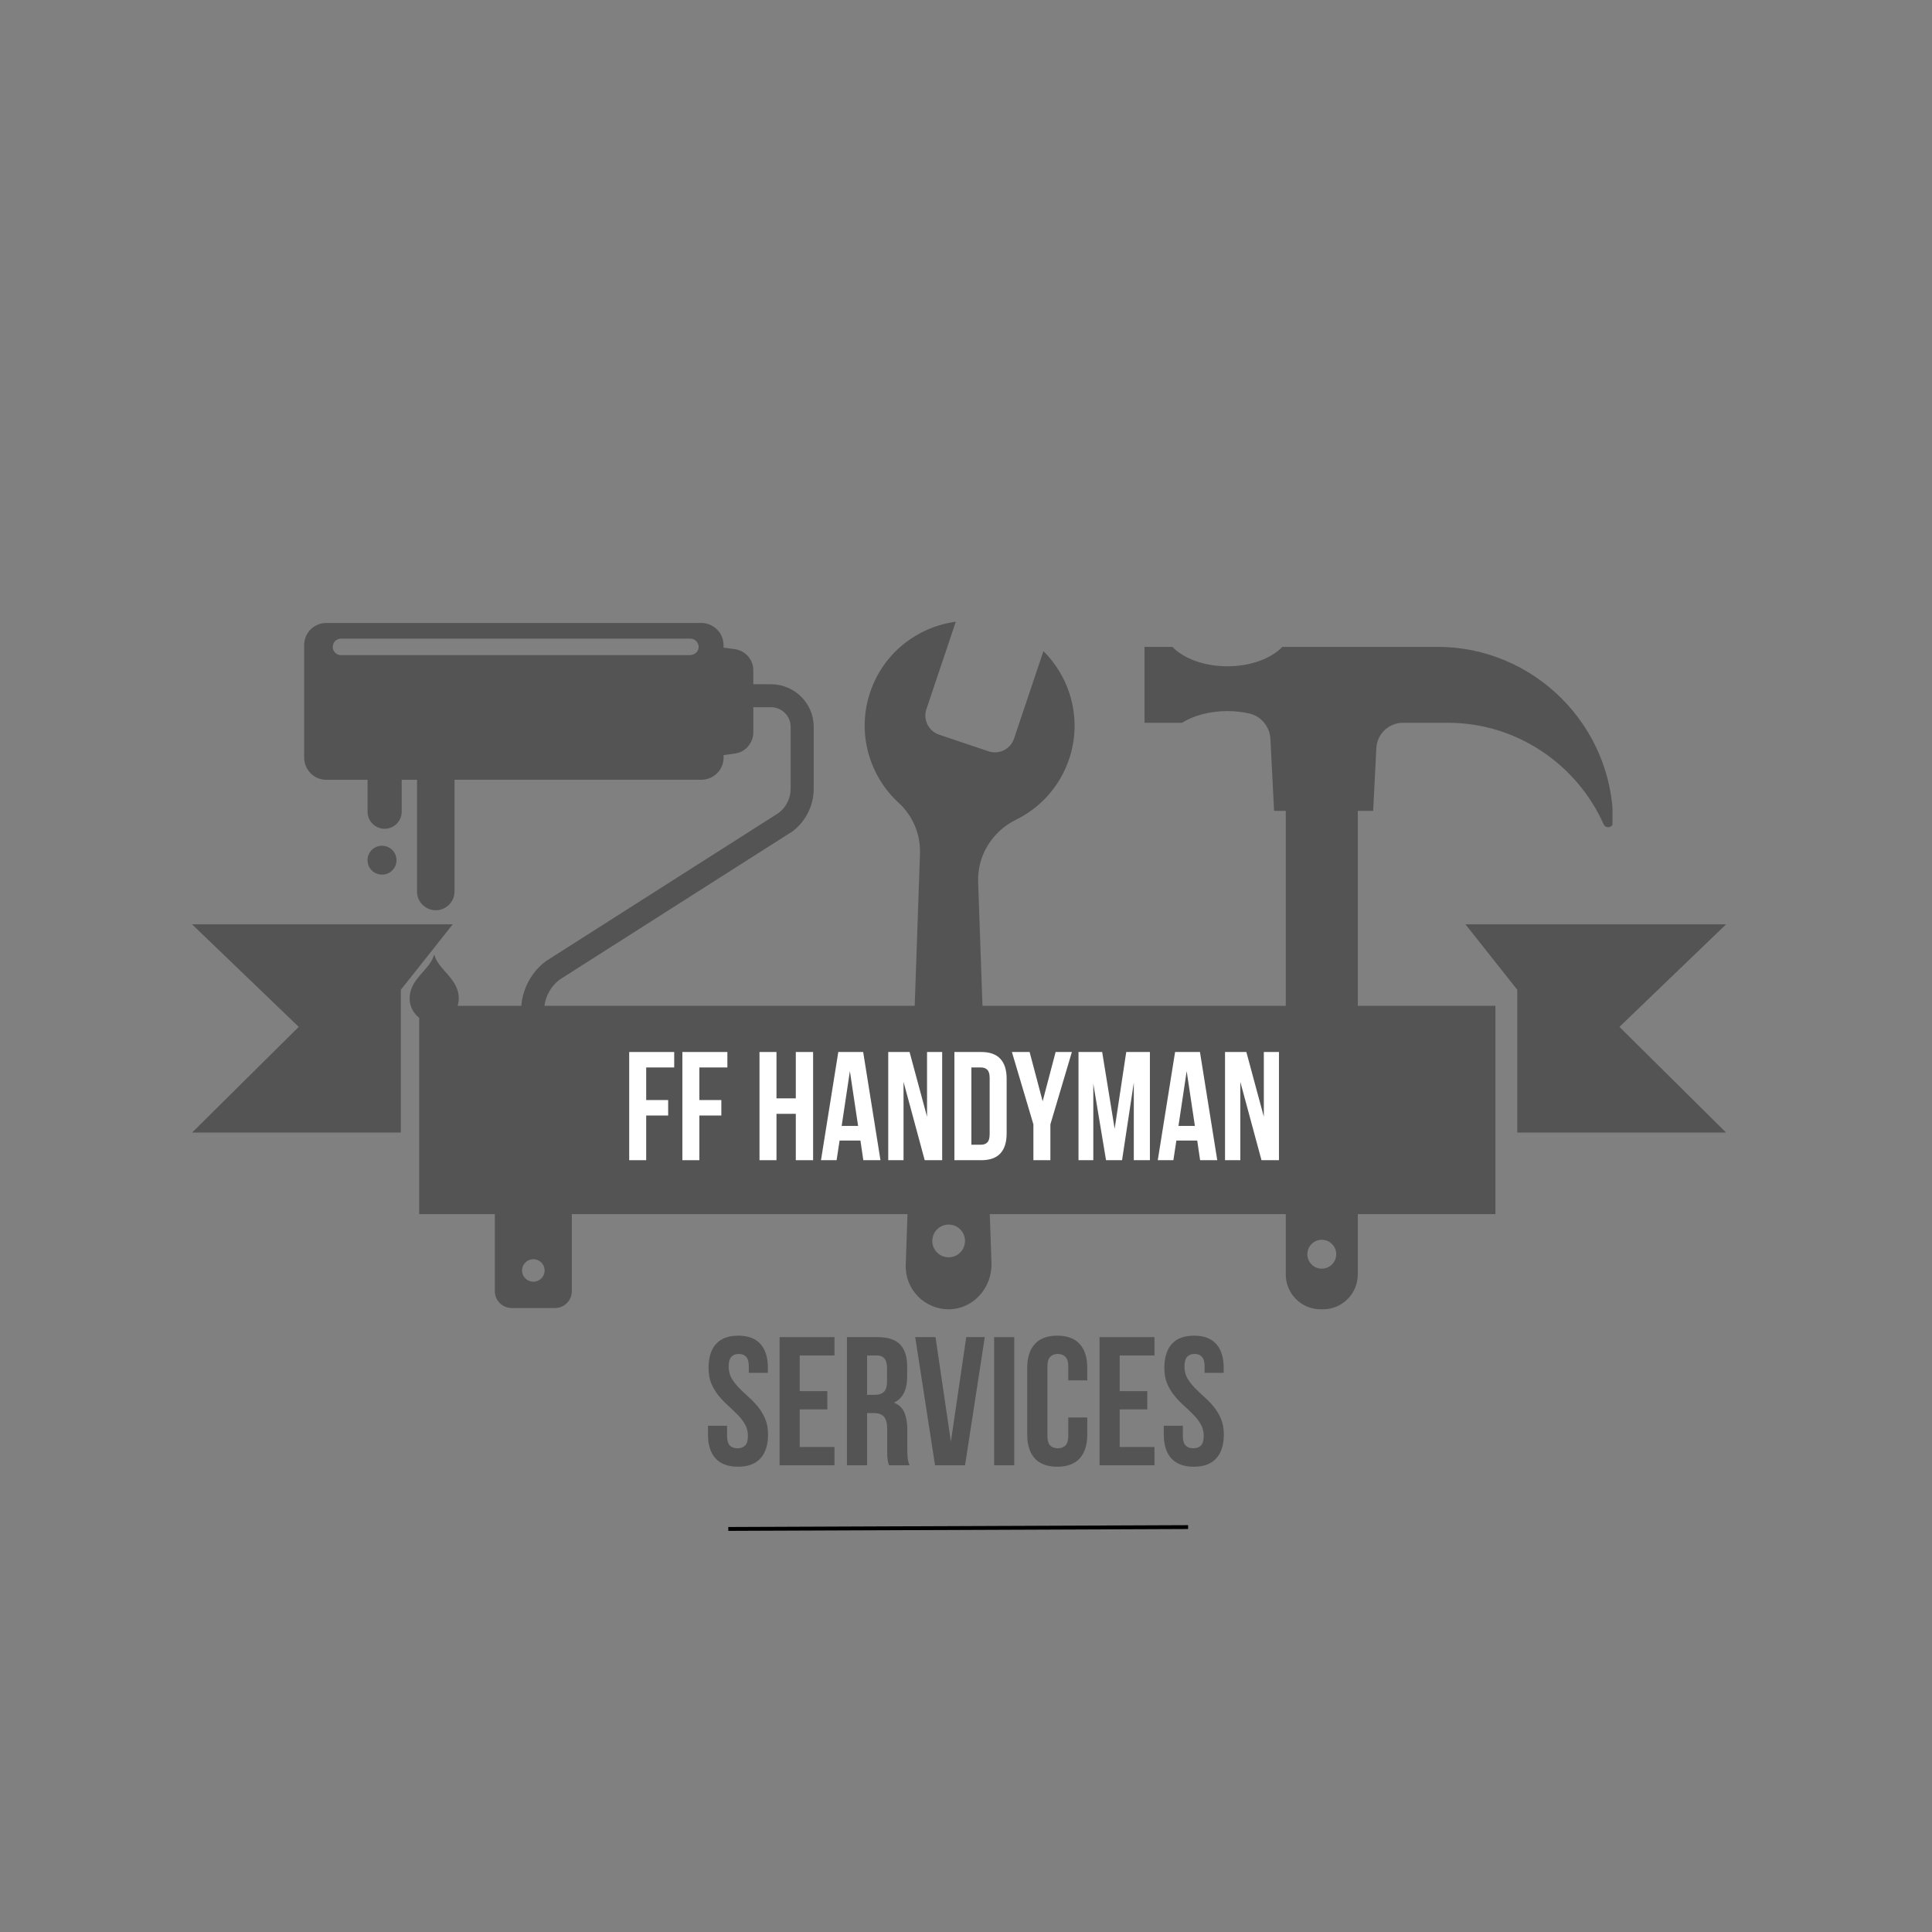 <svg xmlns="http://www.w3.org/2000/svg" xmlns:xlink="http://www.w3.org/1999/xlink" width="500" zoomAndPan="magnify" viewBox="0 0 375 375" height="500" preserveAspectRatio="xMidYMid meet" version="1.0"><rect x="0" y="0" width="375" height="375" fill="#808080" stroke="none"/><defs><g/><clipPath id="f733f73feb"><path d="M 167.785 120.676 L 312.984 120.676 L 312.984 254.129 L 167.785 254.129 Z M 167.785 120.676 " clip-rule="nonzero"/></clipPath><clipPath id="68df052732"><path d="M 59.039 120.676 L 157.938 120.676 L 157.938 254 L 59.039 254 Z M 59.039 120.676 " clip-rule="nonzero"/></clipPath><clipPath id="747b6f0726"><path d="M 37.281 179.41 L 335.031 179.41 L 335.031 235.66 L 37.281 235.66 Z M 37.281 179.41 " clip-rule="nonzero"/></clipPath></defs><path stroke-linecap="butt" transform="matrix(0.748, -0.003, 0.003, 0.75, 141.362, 296.39)" fill="none" stroke-linejoin="miter" d="M -0.001 0.501 L 119.313 0.5 " stroke="#000000" stroke-width="1" stroke-opacity="1" stroke-miterlimit="4"/><g clip-path="url(#f733f73feb)"><path fill="#545454" d="M 238.234 129.328 C 242.762 129.328 246.719 127.816 248.914 125.555 L 279.031 125.555 C 297.77 125.555 313.102 140.883 313.102 159.621 C 313.102 160.66 311.68 160.918 311.254 159.977 C 306.082 148.402 294.449 140.289 281.008 140.289 L 272.328 140.289 C 269.566 140.289 267.285 142.457 267.148 145.215 L 266.531 157.387 L 263.547 157.387 L 263.547 247.371 C 263.547 251.105 260.516 254.137 256.781 254.137 L 256.332 254.137 C 252.594 254.137 249.566 251.105 249.566 247.371 L 249.566 157.387 L 247.297 157.387 L 246.59 143.43 C 246.469 141.062 244.809 139.023 242.496 138.492 C 241.168 138.188 239.73 138.02 238.23 138.02 C 234.797 138.02 231.688 138.887 229.426 140.289 L 222.148 140.289 L 222.148 125.555 L 227.547 125.555 C 229.75 127.816 233.703 129.328 238.234 129.328 Z M 256.559 246.246 C 258.105 246.246 259.363 244.992 259.363 243.445 C 259.363 241.898 258.105 240.641 256.559 240.641 C 255.012 240.641 253.754 241.898 253.754 243.445 C 253.754 244.992 255.012 246.246 256.559 246.246 Z M 168.898 134.359 C 171.453 126.75 178.07 121.676 185.52 120.676 L 179.816 137.648 C 179.133 139.695 180.23 141.914 182.281 142.602 L 191.871 145.824 C 193.918 146.512 196.137 145.41 196.824 143.363 L 202.527 126.391 C 207.863 131.688 210.07 139.727 207.512 147.336 C 205.715 152.691 201.898 156.801 197.195 159.113 C 192.609 161.371 189.699 166.027 189.855 171.137 L 192.449 245.184 C 192.594 249.863 189.016 254.016 184.336 254.129 C 179.539 254.242 175.648 250.309 175.801 245.539 L 178.57 165.684 C 178.688 161.965 177.199 158.363 174.453 155.848 C 168.699 150.578 166.25 142.234 168.898 134.359 Z M 184.133 244.043 C 185.887 244.043 187.309 242.617 187.309 240.867 C 187.309 239.109 185.887 237.691 184.133 237.691 C 182.375 237.691 180.957 239.113 180.957 240.867 C 180.957 242.621 182.379 244.043 184.133 244.043 Z M 184.133 244.043 " fill-opacity="1" fill-rule="nonzero"/></g><g clip-path="url(#68df052732)"><path fill="#545454" d="M 84.293 185.289 C 85.074 188.297 89.047 189.918 89.047 193.797 C 89.047 196.414 86.918 198.539 84.293 198.547 L 84.266 198.547 C 81.641 198.539 79.512 196.414 79.512 193.797 C 79.512 189.918 83.484 188.289 84.266 185.289 C 84.266 185.277 84.273 185.27 84.273 185.266 C 84.285 185.27 84.285 185.285 84.293 185.289 Z M 157.938 141.066 L 157.938 153.129 C 157.938 156.355 156.391 159.438 153.805 161.379 L 108.66 190.121 C 106.758 191.543 105.621 193.805 105.621 196.176 L 105.621 205.031 L 107.711 205.031 C 109.527 205.031 110.988 206.488 110.988 208.293 L 110.988 250.629 C 110.988 252.426 109.527 253.891 107.711 253.891 L 99.324 253.891 C 97.512 253.891 96.047 252.426 96.047 250.629 L 96.047 208.293 C 96.047 206.488 97.512 205.031 99.324 205.031 L 101.145 205.031 L 101.145 196.176 C 101.145 192.41 102.949 188.812 105.969 186.551 L 151.113 157.809 C 152.586 156.707 153.461 154.961 153.461 153.129 L 153.461 141.066 C 153.461 138.973 151.754 137.27 149.648 137.27 L 146.223 137.27 L 146.223 142.172 C 146.223 142.859 146.043 143.508 145.734 144.086 C 145.648 144.25 145.551 144.402 145.449 144.551 C 145.23 144.867 144.973 145.156 144.676 145.391 C 144.293 145.695 143.855 145.938 143.383 146.094 C 143.145 146.168 142.895 146.227 142.641 146.266 L 140.449 146.566 L 140.449 147.074 C 140.449 147.074 140.449 147.082 140.449 147.082 C 140.449 147.242 140.438 147.402 140.418 147.559 C 140.41 147.602 140.402 147.641 140.398 147.68 C 140.379 147.801 140.359 147.926 140.332 148.039 C 140.324 148.07 140.312 148.109 140.309 148.141 C 140.273 148.277 140.23 148.406 140.184 148.539 C 140.176 148.555 140.176 148.566 140.172 148.574 C 139.641 149.969 138.402 151.016 136.895 151.277 C 136.867 151.285 136.844 151.285 136.824 151.293 C 136.602 151.324 136.383 151.348 136.16 151.348 L 88.223 151.348 L 88.223 173.055 C 88.223 175.047 86.582 176.68 84.582 176.68 C 82.582 176.68 80.945 175.047 80.945 173.055 L 80.945 151.355 L 77.965 151.355 L 77.965 157.57 C 77.965 159.383 76.473 160.867 74.652 160.867 C 72.836 160.867 71.344 159.383 71.344 157.57 L 71.344 151.355 L 63.332 151.355 C 62.293 151.355 61.344 150.988 60.602 150.379 C 60.5 150.289 60.395 150.199 60.297 150.102 C 60.164 149.969 60.035 149.812 59.918 149.66 C 59.82 149.531 59.723 149.395 59.641 149.254 C 59.582 149.152 59.523 149.047 59.473 148.938 C 59.195 148.375 59.039 147.742 59.039 147.082 L 59.039 125.191 C 59.039 122.832 60.965 120.918 63.332 120.918 L 136.145 120.918 C 136.371 120.918 136.59 120.941 136.805 120.973 C 136.828 120.98 136.855 120.98 136.879 120.988 C 138.391 121.25 139.629 122.297 140.16 123.691 C 140.164 123.707 140.164 123.719 140.172 123.727 C 140.215 123.852 140.262 123.988 140.293 124.121 C 140.301 124.156 140.312 124.195 140.32 124.227 C 140.344 124.34 140.371 124.465 140.383 124.586 C 140.391 124.625 140.398 124.668 140.402 124.707 C 140.422 124.863 140.43 125.023 140.438 125.184 C 140.438 125.184 140.438 125.191 140.438 125.191 L 140.438 125.699 L 142.629 126 C 144.68 126.281 146.215 128.031 146.215 130.098 L 146.215 132.812 L 149.641 132.812 C 154.215 132.812 157.938 136.512 157.938 141.066 Z M 134.012 127.156 C 134.055 127.156 134.102 127.148 134.141 127.137 C 134.176 127.125 134.223 127.109 134.262 127.105 C 134.449 127.074 134.629 127.008 134.789 126.918 C 135.273 126.648 135.609 126.148 135.609 125.555 C 135.609 125.363 135.566 125.191 135.5 125.016 C 135.418 124.785 135.281 124.578 135.113 124.414 C 134.828 124.129 134.441 123.957 134.012 123.957 L 66.188 123.957 C 65.75 123.957 65.352 124.137 65.055 124.426 C 64.758 124.715 64.582 125.125 64.582 125.562 C 64.582 126.109 64.867 126.598 65.293 126.887 C 65.551 127.059 65.855 127.164 66.188 127.164 L 134.012 127.164 Z M 105.711 246.598 C 105.711 245.391 104.73 244.414 103.52 244.414 C 102.305 244.414 101.324 245.391 101.324 246.598 C 101.324 247.805 102.305 248.781 103.52 248.781 C 104.73 248.781 105.711 247.805 105.711 246.598 Z M 74.152 164.16 C 72.598 164.16 71.336 165.414 71.336 166.965 C 71.336 168.512 72.598 169.766 74.152 169.766 C 75.707 169.766 76.965 168.512 76.965 166.965 C 76.965 165.414 75.707 164.16 74.152 164.16 Z M 74.152 164.16 " fill-opacity="1" fill-rule="nonzero"/></g><g fill="#545454" fill-opacity="1"><g transform="translate(136.608, 284.409)"><g><path d="M 0.922 -18.906 C 0.922 -20.914 1.398 -22.457 2.359 -23.531 C 3.316 -24.613 4.758 -25.156 6.688 -25.156 C 8.602 -25.156 10.039 -24.613 11 -23.531 C 11.957 -22.457 12.438 -20.914 12.438 -18.906 L 12.438 -17.938 L 8.734 -17.938 L 8.734 -19.156 C 8.734 -20.051 8.562 -20.68 8.219 -21.047 C 7.875 -21.422 7.395 -21.609 6.781 -21.609 C 6.164 -21.609 5.688 -21.422 5.344 -21.047 C 5 -20.68 4.828 -20.051 4.828 -19.156 C 4.828 -18.301 5.016 -17.547 5.391 -16.891 C 5.773 -16.242 6.25 -15.629 6.812 -15.047 C 7.383 -14.461 7.992 -13.879 8.641 -13.297 C 9.297 -12.723 9.906 -12.094 10.469 -11.406 C 11.039 -10.719 11.516 -9.938 11.891 -9.062 C 12.273 -8.188 12.469 -7.156 12.469 -5.969 C 12.469 -3.957 11.973 -2.41 10.984 -1.328 C 10.004 -0.254 8.555 0.281 6.641 0.281 C 4.723 0.281 3.27 -0.254 2.281 -1.328 C 1.301 -2.41 0.812 -3.957 0.812 -5.969 L 0.812 -7.672 L 4.516 -7.672 L 4.516 -5.719 C 4.516 -4.82 4.695 -4.191 5.062 -3.828 C 5.426 -3.473 5.914 -3.297 6.531 -3.297 C 7.156 -3.297 7.648 -3.473 8.016 -3.828 C 8.379 -4.191 8.562 -4.82 8.562 -5.719 C 8.562 -6.57 8.367 -7.32 7.984 -7.969 C 7.609 -8.625 7.133 -9.238 6.562 -9.812 C 6 -10.395 5.391 -10.977 4.734 -11.562 C 4.086 -12.145 3.477 -12.781 2.906 -13.469 C 2.344 -14.156 1.867 -14.938 1.484 -15.812 C 1.109 -16.688 0.922 -17.719 0.922 -18.906 Z M 0.922 -18.906 "/></g></g></g><g fill="#545454" fill-opacity="1"><g transform="translate(149.896, 284.409)"><g><path d="M 5.328 -14.391 L 10.688 -14.391 L 10.688 -10.844 L 5.328 -10.844 L 5.328 -3.547 L 12.078 -3.547 L 12.078 0 L 1.422 0 L 1.422 -24.875 L 12.078 -24.875 L 12.078 -21.312 L 5.328 -21.312 Z M 5.328 -14.391 "/></g></g></g><g fill="#545454" fill-opacity="1"><g transform="translate(162.971, 284.409)"><g><path d="M 9.594 0 C 9.539 -0.164 9.488 -0.316 9.438 -0.453 C 9.395 -0.598 9.359 -0.773 9.328 -0.984 C 9.297 -1.203 9.27 -1.477 9.25 -1.812 C 9.238 -2.145 9.234 -2.562 9.234 -3.062 L 9.234 -6.969 C 9.234 -8.125 9.031 -8.938 8.625 -9.406 C 8.227 -9.883 7.582 -10.125 6.688 -10.125 L 5.328 -10.125 L 5.328 0 L 1.422 0 L 1.422 -24.875 L 7.312 -24.875 C 9.352 -24.875 10.828 -24.398 11.734 -23.453 C 12.648 -22.504 13.109 -21.07 13.109 -19.156 L 13.109 -17.203 C 13.109 -14.641 12.254 -12.957 10.547 -12.156 C 11.547 -11.75 12.227 -11.086 12.594 -10.172 C 12.957 -9.266 13.141 -8.16 13.141 -6.859 L 13.141 -3.016 C 13.141 -2.398 13.16 -1.859 13.203 -1.391 C 13.254 -0.93 13.379 -0.469 13.578 0 Z M 5.328 -21.312 L 5.328 -13.672 L 6.859 -13.672 C 7.586 -13.672 8.16 -13.859 8.578 -14.234 C 8.992 -14.617 9.203 -15.312 9.203 -16.312 L 9.203 -18.766 C 9.203 -19.66 9.039 -20.305 8.719 -20.703 C 8.406 -21.109 7.906 -21.312 7.219 -21.312 Z M 5.328 -21.312 "/></g></g></g><g fill="#545454" fill-opacity="1"><g transform="translate(177.254, 284.409)"><g><path d="M 7.312 -4.578 L 10.297 -24.875 L 13.891 -24.875 L 10.062 0 L 4.234 0 L 0.391 -24.875 L 4.328 -24.875 Z M 7.312 -4.578 "/></g></g></g><g fill="#545454" fill-opacity="1"><g transform="translate(191.537, 284.409)"><g><path d="M 1.422 -24.875 L 5.328 -24.875 L 5.328 0 L 1.422 0 Z M 1.422 -24.875 "/></g></g></g><g fill="#545454" fill-opacity="1"><g transform="translate(198.288, 284.409)"><g><path d="M 12.75 -9.281 L 12.75 -5.969 C 12.75 -3.957 12.258 -2.41 11.281 -1.328 C 10.301 -0.254 8.848 0.281 6.922 0.281 C 5.004 0.281 3.551 -0.254 2.562 -1.328 C 1.582 -2.41 1.094 -3.957 1.094 -5.969 L 1.094 -18.906 C 1.094 -20.914 1.582 -22.457 2.562 -23.531 C 3.551 -24.613 5.004 -25.156 6.922 -25.156 C 8.848 -25.156 10.301 -24.613 11.281 -23.531 C 12.258 -22.457 12.75 -20.914 12.75 -18.906 L 12.75 -16.484 L 9.062 -16.484 L 9.062 -19.156 C 9.062 -20.051 8.875 -20.68 8.5 -21.047 C 8.133 -21.422 7.645 -21.609 7.031 -21.609 C 6.414 -21.609 5.926 -21.422 5.562 -21.047 C 5.195 -20.68 5.016 -20.051 5.016 -19.156 L 5.016 -5.719 C 5.016 -4.82 5.195 -4.191 5.562 -3.828 C 5.926 -3.473 6.414 -3.297 7.031 -3.297 C 7.645 -3.297 8.133 -3.473 8.5 -3.828 C 8.875 -4.191 9.062 -4.82 9.062 -5.719 L 9.062 -9.281 Z M 12.75 -9.281 "/></g></g></g><g fill="#545454" fill-opacity="1"><g transform="translate(212.002, 284.409)"><g><path d="M 5.328 -14.391 L 10.688 -14.391 L 10.688 -10.844 L 5.328 -10.844 L 5.328 -3.547 L 12.078 -3.547 L 12.078 0 L 1.422 0 L 1.422 -24.875 L 12.078 -24.875 L 12.078 -21.312 L 5.328 -21.312 Z M 5.328 -14.391 "/></g></g></g><g fill="#545454" fill-opacity="1"><g transform="translate(225.077, 284.409)"><g><path d="M 0.922 -18.906 C 0.922 -20.914 1.398 -22.457 2.359 -23.531 C 3.316 -24.613 4.758 -25.156 6.688 -25.156 C 8.602 -25.156 10.039 -24.613 11 -23.531 C 11.957 -22.457 12.438 -20.914 12.438 -18.906 L 12.438 -17.938 L 8.734 -17.938 L 8.734 -19.156 C 8.734 -20.051 8.562 -20.68 8.219 -21.047 C 7.875 -21.422 7.395 -21.609 6.781 -21.609 C 6.164 -21.609 5.688 -21.422 5.344 -21.047 C 5 -20.68 4.828 -20.051 4.828 -19.156 C 4.828 -18.301 5.016 -17.547 5.391 -16.891 C 5.773 -16.242 6.25 -15.629 6.812 -15.047 C 7.383 -14.461 7.992 -13.879 8.641 -13.297 C 9.297 -12.723 9.906 -12.094 10.469 -11.406 C 11.039 -10.719 11.516 -9.938 11.891 -9.062 C 12.273 -8.188 12.469 -7.156 12.469 -5.969 C 12.469 -3.957 11.973 -2.41 10.984 -1.328 C 10.004 -0.254 8.555 0.281 6.641 0.281 C 4.723 0.281 3.27 -0.254 2.281 -1.328 C 1.301 -2.41 0.812 -3.957 0.812 -5.969 L 0.812 -7.672 L 4.516 -7.672 L 4.516 -5.719 C 4.516 -4.82 4.695 -4.191 5.062 -3.828 C 5.426 -3.473 5.914 -3.297 6.531 -3.297 C 7.156 -3.297 7.648 -3.473 8.016 -3.828 C 8.379 -4.191 8.562 -4.82 8.562 -5.719 C 8.562 -6.57 8.367 -7.32 7.984 -7.969 C 7.609 -8.625 7.133 -9.238 6.562 -9.812 C 6 -10.395 5.391 -10.977 4.734 -11.562 C 4.086 -12.145 3.477 -12.781 2.906 -13.469 C 2.344 -14.156 1.867 -14.938 1.484 -15.812 C 1.109 -16.688 0.922 -17.719 0.922 -18.906 Z M 0.922 -18.906 "/></g></g></g><g clip-path="url(#747b6f0726)"><path fill="#545454" d="M 87.875 179.414 L 77.805 192.117 L 77.805 219.832 L 37.281 219.832 L 57.984 199.316 L 37.281 179.414 Z M 335.031 179.414 L 284.445 179.414 L 294.504 192.117 L 294.504 219.832 L 335.031 219.832 L 314.332 199.316 Z M 81.363 235.656 L 290.262 235.656 L 290.262 195.227 L 81.363 195.227 Z M 81.363 235.656 " fill-opacity="1" fill-rule="nonzero"/></g><g fill="#ffffff" fill-opacity="1"><g transform="translate(120.925, 225.193)"><g><path d="M 4.5 -11.672 L 8.766 -11.672 L 8.766 -8.672 L 4.5 -8.672 L 4.5 0 L 1.203 0 L 1.203 -21 L 9.938 -21 L 9.938 -18 L 4.5 -18 Z M 4.5 -11.672 "/></g></g></g><g fill="#ffffff" fill-opacity="1"><g transform="translate(131.245, 225.193)"><g><path d="M 4.5 -11.672 L 8.766 -11.672 L 8.766 -8.672 L 4.5 -8.672 L 4.5 0 L 1.203 0 L 1.203 -21 L 9.938 -21 L 9.938 -18 L 4.5 -18 Z M 4.5 -11.672 "/></g></g></g><g fill="#ffffff" fill-opacity="1"><g transform="translate(141.565, 225.193)"><g/></g></g><g fill="#ffffff" fill-opacity="1"><g transform="translate(146.215, 225.193)"><g><path d="M 4.5 0 L 1.203 0 L 1.203 -21 L 4.5 -21 L 4.5 -12 L 8.25 -12 L 8.25 -21 L 11.609 -21 L 11.609 0 L 8.25 0 L 8.25 -9 L 4.5 -9 Z M 4.5 0 "/></g></g></g><g fill="#ffffff" fill-opacity="1"><g transform="translate(159.025, 225.193)"><g><path d="M 11.875 0 L 8.547 0 L 7.984 -3.812 L 3.938 -3.812 L 3.359 0 L 0.328 0 L 3.688 -21 L 8.516 -21 Z M 4.344 -6.656 L 7.531 -6.656 L 5.938 -17.281 Z M 4.344 -6.656 "/></g></g></g><g fill="#ffffff" fill-opacity="1"><g transform="translate(171.235, 225.193)"><g><path d="M 4.141 -15.203 L 4.141 0 L 1.172 0 L 1.172 -21 L 5.312 -21 L 8.703 -8.438 L 8.703 -21 L 11.641 -21 L 11.641 0 L 8.25 0 Z M 4.141 -15.203 "/></g></g></g><g fill="#ffffff" fill-opacity="1"><g transform="translate(184.045, 225.193)"><g><path d="M 1.203 -21 L 6.422 -21 C 8.078 -21 9.312 -20.555 10.125 -19.672 C 10.938 -18.797 11.344 -17.508 11.344 -15.812 L 11.344 -5.188 C 11.344 -3.488 10.938 -2.195 10.125 -1.312 C 9.312 -0.438 8.078 0 6.422 0 L 1.203 0 Z M 4.5 -18 L 4.5 -3 L 6.359 -3 C 6.879 -3 7.289 -3.148 7.594 -3.453 C 7.895 -3.754 8.047 -4.285 8.047 -5.047 L 8.047 -15.953 C 8.047 -16.711 7.895 -17.242 7.594 -17.547 C 7.289 -17.848 6.879 -18 6.359 -18 Z M 4.5 -18 "/></g></g></g><g fill="#ffffff" fill-opacity="1"><g transform="translate(196.285, 225.193)"><g><path d="M 4.297 -6.953 L 0.125 -21 L 3.562 -21 L 6.094 -11.438 L 8.609 -21 L 11.766 -21 L 7.594 -6.953 L 7.594 0 L 4.297 0 Z M 4.297 -6.953 "/></g></g></g><g fill="#ffffff" fill-opacity="1"><g transform="translate(208.165, 225.193)"><g><path d="M 8.188 -6.094 L 10.438 -21 L 15.031 -21 L 15.031 0 L 11.906 0 L 11.906 -15.062 L 9.625 0 L 6.516 0 L 4.047 -14.844 L 4.047 0 L 1.172 0 L 1.172 -21 L 5.766 -21 Z M 8.188 -6.094 "/></g></g></g><g fill="#ffffff" fill-opacity="1"><g transform="translate(224.395, 225.193)"><g><path d="M 11.875 0 L 8.547 0 L 7.984 -3.812 L 3.938 -3.812 L 3.359 0 L 0.328 0 L 3.688 -21 L 8.516 -21 Z M 4.344 -6.656 L 7.531 -6.656 L 5.938 -17.281 Z M 4.344 -6.656 "/></g></g></g><g fill="#ffffff" fill-opacity="1"><g transform="translate(236.605, 225.193)"><g><path d="M 4.141 -15.203 L 4.141 0 L 1.172 0 L 1.172 -21 L 5.312 -21 L 8.703 -8.438 L 8.703 -21 L 11.641 -21 L 11.641 0 L 8.25 0 Z M 4.141 -15.203 "/></g></g></g><g fill="#ffffff" fill-opacity="1"><g transform="translate(249.421, 225.193)"><g/></g></g></svg>